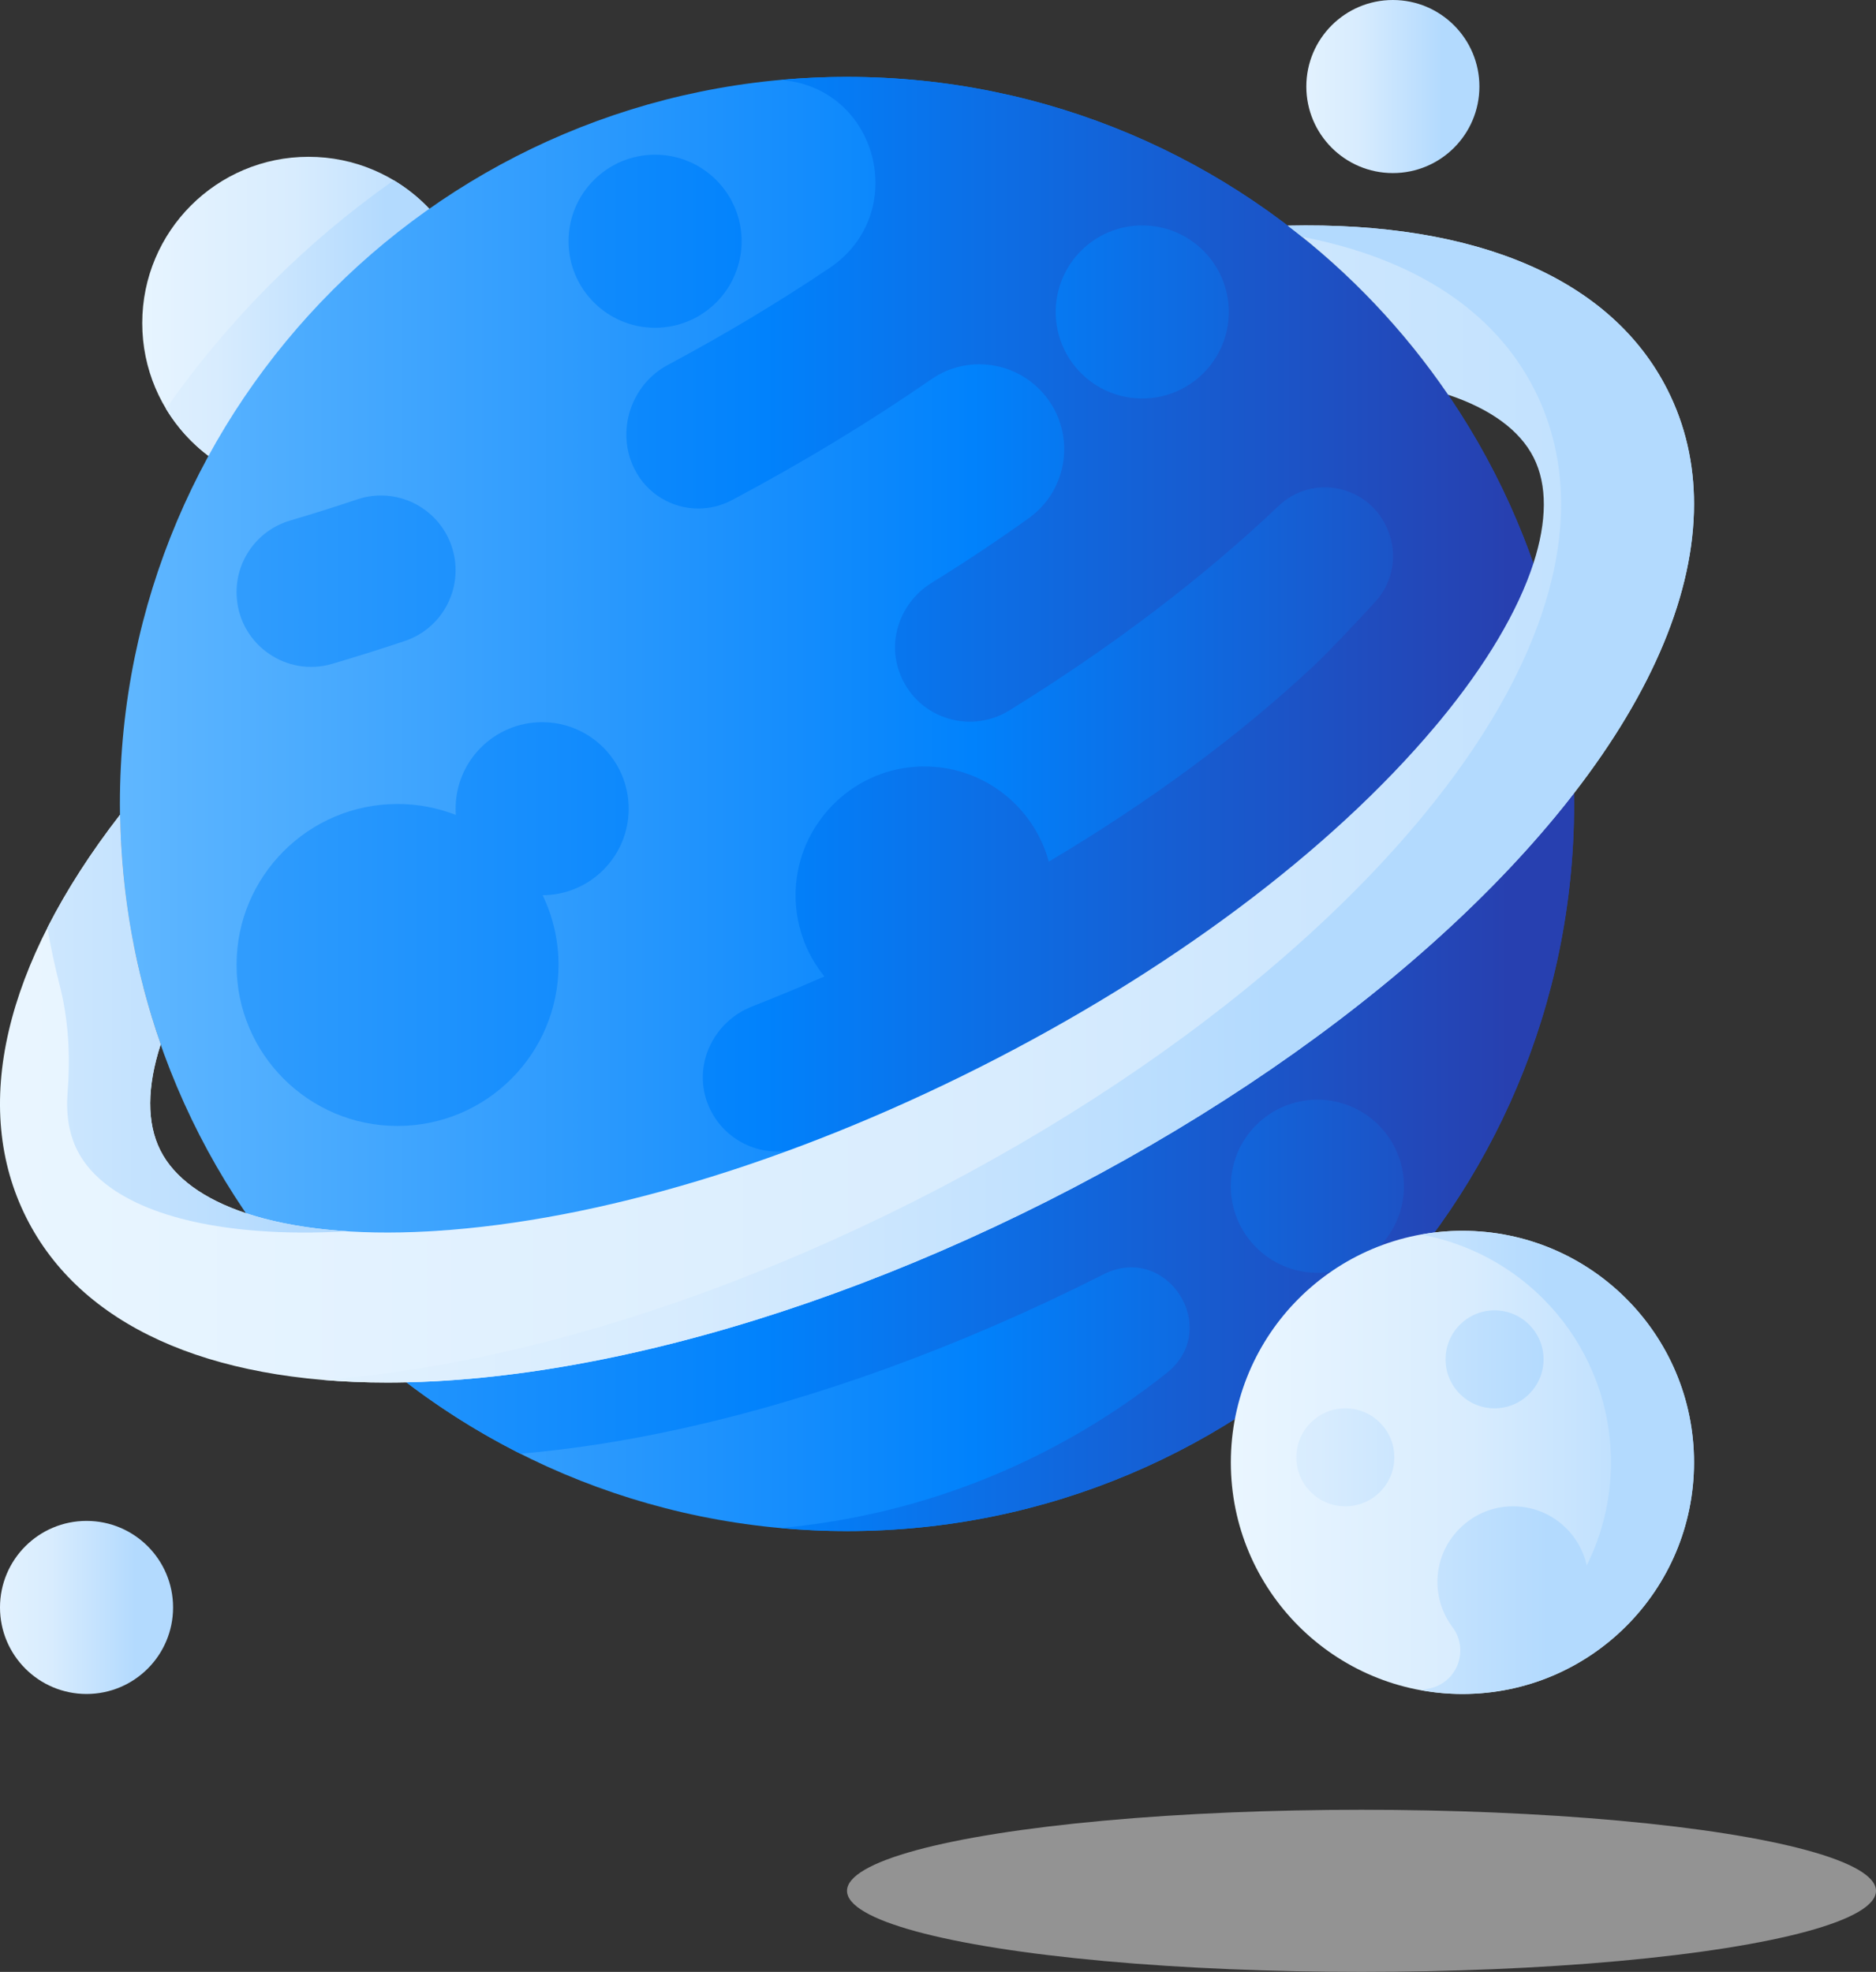 <svg width="567" height="596" viewBox="0 0 567 596" fill="none" xmlns="http://www.w3.org/2000/svg">
<rect x="0" y="0" width="567" height="596" fill="#333333" stroke="none"/>
<g id="uranus2">
<g id="full">
<g id="back-moons">
<g id="Group">
<path id="Vector" d="M93.255 147.918C121.015 147.918 143.518 125.414 143.518 97.654C143.518 69.895 121.015 47.391 93.255 47.391C65.496 47.391 42.992 69.895 42.992 97.654C42.992 125.414 65.496 147.918 93.255 147.918Z" fill="url(#paint0_linear)"/>
<path id="Vector_2" d="M50.167 123.542C68.931 96.724 92.251 73.332 119.013 54.492C133.688 63.269 143.518 79.311 143.518 97.654C143.518 125.414 121.015 147.918 93.255 147.918C74.965 147.918 58.96 138.146 50.167 123.542V123.542Z" fill="url(#paint1_linear)"/>
</g>
<path id="Vector_3" d="M420.978 52.311C435.423 52.311 447.133 40.601 447.133 26.156C447.133 11.711 435.423 0.001 420.978 0.001C406.533 0.001 394.823 11.711 394.823 26.156C394.823 40.601 406.533 52.311 420.978 52.311Z" fill="url(#paint2_linear)"/>
</g>
<g id="planet">
<path id="Vector_4" d="M256.001 462.762C377.371 462.762 475.762 364.371 475.762 243.001C475.762 121.63 377.371 23.239 256.001 23.239C134.63 23.239 36.239 121.63 36.239 243.001C36.239 364.371 134.63 462.762 256.001 462.762Z" fill="url(#paint3_linear)"/>
<g id="Group_2">
<path id="Vector_5" d="M100.396 200.648C107.675 198.511 114.994 196.208 122.338 193.742C134.253 189.743 140.581 176.744 136.423 164.883L136.42 164.874C132.341 153.239 119.667 147.005 107.981 150.935C101.192 153.218 94.435 155.348 87.722 157.322C77.423 160.351 70.666 170.184 71.572 180.882C72.775 195.098 86.707 204.668 100.396 200.648V200.648Z" fill="url(#paint4_linear)"/>
<path id="Vector_6" d="M168.805 291.661C168.805 284.109 167.084 276.96 164.015 270.583C178.387 270.497 190.012 258.823 190.012 244.432C190.012 229.987 178.301 218.276 163.857 218.276C149.412 218.276 137.702 229.987 137.702 244.432C137.702 245.064 137.732 245.689 137.776 246.309C132.309 244.183 126.368 243.004 120.149 243.004C93.276 243.004 71.491 264.789 71.491 291.661C71.491 318.534 93.276 340.318 120.149 340.318C147.021 340.317 168.805 318.533 168.805 291.661V291.661Z" fill="url(#paint5_linear)"/>
<path id="Vector_7" d="M197.989 99.067C212.434 99.067 224.144 87.356 224.144 72.911C224.144 58.466 212.434 46.756 197.989 46.756C183.544 46.756 171.834 58.466 171.834 72.911C171.834 87.356 183.544 99.067 197.989 99.067Z" fill="url(#paint6_linear)"/>
<path id="Vector_8" d="M256 23.242C249.224 23.242 242.528 23.564 235.912 24.166C265.477 26.345 275.145 64.544 250.78 80.958C235.49 91.248 219.096 101.086 201.829 110.312C190.635 116.296 186.078 130.391 191.75 141.735C195.555 149.345 203.154 153.702 211.065 153.702C214.488 153.702 217.982 152.879 221.235 151.152C242.608 139.808 262.817 127.54 281.51 114.619C292.342 107.12 307.12 109.168 315.603 119.237C319.679 124.066 321.647 129.929 321.647 135.742C321.647 143.703 317.962 151.584 310.935 156.623C301.599 163.309 291.8 169.835 281.59 176.15C272.525 181.751 268.208 192.855 271.732 202.904C276.651 216.919 292.915 222.229 305.052 214.73C335.902 195.656 363.49 174.734 386.45 152.909C396.86 143.01 413.947 146.745 419.378 160.047C419.429 160.177 419.489 160.318 419.539 160.448C422.501 167.747 420.985 176.109 415.654 181.902C409.44 188.658 401.478 197.101 397.362 200.966C375.015 221.988 347.729 242.157 316.979 260.439C312.3 243.071 295.906 230.502 276.792 231.737C256.994 233.032 241.173 249.375 240.48 269.203C240.139 279.041 243.462 288.107 249.174 295.134C241.885 298.316 234.587 301.348 227.298 304.209C215.934 308.667 209.65 321.206 213.595 332.751C217.771 344.949 231.244 351.163 243.18 346.495C254.525 342.067 265.869 337.269 277.183 332.118C339.828 303.547 395.033 266.813 435.029 227.369C435.401 232.53 435.582 237.75 435.582 243.001C435.582 248.171 435.401 253.291 435.05 258.36C403.928 290.145 361.171 320.433 312.2 345.139C255.017 373.982 196.739 391.52 147.758 394.633C146.965 394.683 146.172 394.733 145.379 394.773C124.507 395.918 106.517 394.201 92.643 389.984C110.844 410.203 132.739 427.019 157.275 439.377C172.705 438.062 188.808 435.562 205.373 431.928C246.273 422.963 289.913 407.171 332.63 385.617C332.931 385.467 333.232 385.316 333.533 385.166C352.708 375.448 369.453 401.57 352.638 414.972C320.01 440.953 279.834 457.859 235.912 461.835C242.528 462.437 249.224 462.759 256 462.759C377.374 462.759 475.758 364.374 475.758 243.001C475.758 121.627 377.374 23.242 256 23.242V23.242ZM345.229 120.442C330.782 120.442 319.077 108.736 319.077 94.29C319.077 79.844 330.782 68.138 345.229 68.138C359.675 68.138 371.391 79.844 371.391 94.29C371.391 108.736 359.675 120.442 345.229 120.442ZM398.166 384.694C383.719 384.694 372.003 372.988 372.003 358.542C372.003 344.095 383.719 332.379 398.166 332.379C412.612 332.379 424.318 344.095 424.318 358.542C424.318 372.988 412.612 384.694 398.166 384.694Z" fill="url(#paint7_linear)"/>
</g>
<path id="Vector_9" d="M503.999 117.862C487.123 84.401 446.534 66.923 389.211 68.198C407.964 82.514 424.348 99.781 437.67 119.308C450.359 123.534 459.324 129.969 463.521 138.282C467.717 146.584 467.567 157.597 463.45 170.297C458.832 184.512 449.245 200.836 435.18 217.852C434.678 218.455 434.176 219.057 433.664 219.659C402.061 257.226 353.33 293.688 296.137 322.551C238.954 351.394 180.676 368.932 131.695 372.044C130.902 372.095 130.109 372.145 129.316 372.185C107.3 373.39 88.487 371.412 74.331 366.683C61.642 362.457 52.677 356.022 48.48 347.709C44.284 339.407 44.434 328.404 48.551 315.704C40.921 293.919 36.624 270.568 36.273 246.263C1.166 291.62 -8.894 334.668 8.002 368.139C24.306 400.465 62.736 417.873 116.998 417.873C118.905 417.873 120.833 417.853 122.79 417.803C125.742 417.743 128.744 417.622 131.786 417.462C150.027 416.468 169.342 413.717 189.31 409.34C230.21 400.375 273.85 384.583 316.567 363.029C359.274 341.475 397.905 315.755 429.418 288.187C444.808 274.724 458.501 260.82 470.137 246.735C472.074 244.396 473.941 242.067 475.728 239.738C499.712 208.757 512 178.86 512 152.347C512 140.039 509.35 128.473 503.999 117.862V117.862Z" fill="url(#paint8_linear)"/>
<path id="Vector_10" d="M512 152.347C512 178.86 499.712 208.757 475.728 239.738C473.941 242.067 472.074 244.396 470.137 246.735C458.501 260.82 444.808 274.724 429.418 288.187C397.905 315.755 359.274 341.475 316.567 363.029C273.85 384.583 230.21 400.375 189.31 409.34C169.342 413.717 150.027 416.468 131.786 417.462C128.744 417.622 125.742 417.743 122.79 417.803C120.833 417.853 118.905 417.873 116.998 417.873C110.262 417.873 103.766 417.602 97.522 417.07C104.509 416.548 111.647 415.785 118.915 414.771C128.774 413.406 138.873 411.589 149.133 409.34C190.033 400.375 233.673 384.583 276.39 363.029C319.097 341.475 357.728 315.755 389.241 288.187C404.631 274.724 418.324 260.82 429.96 246.735C448.442 224.368 460.911 202.472 467.155 181.902C470.257 171.692 471.823 161.803 471.823 152.347C471.823 140.039 469.173 128.473 463.822 117.862C451.725 93.878 427.43 78.107 393.517 71.571C392.102 70.427 390.666 69.302 389.211 68.198C446.534 66.923 487.123 84.401 503.999 117.862C509.35 128.473 512 140.039 512 152.347V152.347Z" fill="url(#paint9_linear)"/>
<path id="Vector_11" d="M74.322 366.683C61.633 362.457 52.668 356.022 48.481 347.709C44.285 339.407 44.435 328.404 48.552 315.704C44.95 305.425 42.099 294.811 40.055 283.9C37.756 271.68 36.459 259.106 36.274 246.263C27.309 257.845 19.988 269.276 14.321 280.436C15.322 286.268 16.557 292.021 18.012 297.685C20.724 308.239 21.302 319.182 20.436 330.044C19.9 336.763 20.848 342.725 23.363 347.708C30.27 361.382 50.047 369.955 78.087 372.033C86.349 372.656 95.314 372.706 104.881 372.154C104.881 372.144 104.881 372.144 104.881 372.144C93.205 371.402 82.905 369.545 74.322 366.683V366.683Z" fill="url(#paint10_linear)"/>
</g>
<g id="front-moons">
<g id="Group_3">
<path id="Vector_12" d="M442.003 511.999C480.661 511.999 511.999 480.661 511.999 442.003C511.999 403.345 480.661 372.006 442.003 372.006C403.345 372.006 372.006 403.345 372.006 442.003C372.006 480.661 403.345 511.999 442.003 511.999Z" fill="url(#paint11_linear)"/>
<g id="Group_4">
<path id="Vector_13" d="M442.004 372.006C437.716 372.006 433.525 372.413 429.449 373.151C462.112 379.07 486.891 407.633 486.891 442.003C486.891 453.196 484.249 463.766 479.576 473.145C477.208 462.484 467.394 454.624 455.868 455.321C444.667 455.997 435.449 464.995 434.528 476.179C434.044 482.054 435.784 487.511 439 491.8C444.105 498.61 440.523 508.439 432.218 510.294C431.302 510.499 430.378 510.686 429.45 510.855C433.525 511.593 437.716 511.999 442.005 511.999C480.663 511.999 512.001 480.661 512.001 442.003C512.001 403.345 480.661 372.006 442.004 372.006V372.006Z" fill="url(#paint12_linear)"/>
<path id="Vector_14" d="M406.61 455.279C414.788 455.279 421.417 448.649 421.417 440.471C421.417 432.293 414.788 425.663 406.61 425.663C398.431 425.663 391.802 432.293 391.802 440.471C391.802 448.649 398.431 455.279 406.61 455.279Z" fill="url(#paint13_linear)"/>
<path id="Vector_15" d="M451.71 425.663C459.888 425.663 466.517 419.033 466.517 410.855C466.517 402.677 459.888 396.047 451.71 396.047C443.531 396.047 436.902 402.677 436.902 410.855C436.902 419.033 443.531 425.663 451.71 425.663Z" fill="url(#paint14_linear)"/>
</g>
</g>
<path id="Vector_16" d="M26.155 511.999C40.6 511.999 52.31 500.289 52.31 485.844C52.31 471.399 40.6 459.689 26.155 459.689C11.71 459.689 0 471.399 0 485.844C0 500.289 11.71 511.999 26.155 511.999Z" fill="url(#paint15_linear)"/>
</g>
<ellipse id="shadow" cx="411.5" cy="571.5" rx="155.5" ry="24.5" fill="#939393"/>
</g>
</g>
<defs>
<linearGradient id="paint0_linear" x1="31.848" y1="97.654" x2="141.073" y2="97.654" gradientUnits="userSpaceOnUse">
<stop stop-color="#EAF6FF"/>
<stop offset="0.521" stop-color="#D8ECFE"/>
<stop offset="1" stop-color="#B3DAFE"/>
</linearGradient>
<linearGradient id="paint1_linear" x1="9.762" y1="101.204" x2="116.866" y2="101.204" gradientUnits="userSpaceOnUse">
<stop stop-color="#EAF6FF"/>
<stop offset="0.521" stop-color="#D8ECFE"/>
<stop offset="1" stop-color="#B3DAFE"/>
</linearGradient>
<linearGradient id="paint2_linear" x1="382.613" y1="26.156" x2="435.83" y2="26.156" gradientUnits="userSpaceOnUse">
<stop stop-color="#EAF6FF"/>
<stop offset="0.521" stop-color="#D8ECFE"/>
<stop offset="1" stop-color="#B3DAFE"/>
</linearGradient>
<linearGradient id="paint3_linear" x1="36.24" y1="243.001" x2="475.762" y2="243.001" gradientUnits="userSpaceOnUse">
<stop stop-color="#60B7FF"/>
<stop offset="0.586" stop-color="#0182FC"/>
<stop offset="1" stop-color="#2740B0"/>
</linearGradient>
<linearGradient id="paint4_linear" x1="-87.006" y1="175.665" x2="456.133" y2="175.665" gradientUnits="userSpaceOnUse">
<stop stop-color="#60B7FF"/>
<stop offset="0.586" stop-color="#0182FC"/>
<stop offset="1" stop-color="#2740B0"/>
</linearGradient>
<linearGradient id="paint5_linear" x1="-87.006" y1="279.297" x2="456.133" y2="279.297" gradientUnits="userSpaceOnUse">
<stop stop-color="#60B7FF"/>
<stop offset="0.586" stop-color="#0182FC"/>
<stop offset="1" stop-color="#2740B0"/>
</linearGradient>
<linearGradient id="paint6_linear" x1="-87.006" y1="72.911" x2="456.133" y2="72.911" gradientUnits="userSpaceOnUse">
<stop stop-color="#60B7FF"/>
<stop offset="0.586" stop-color="#0182FC"/>
<stop offset="1" stop-color="#2740B0"/>
</linearGradient>
<linearGradient id="paint7_linear" x1="-87" y1="243.001" x2="456.13" y2="243.001" gradientUnits="userSpaceOnUse">
<stop stop-color="#60B7FF"/>
<stop offset="0.586" stop-color="#0182FC"/>
<stop offset="1" stop-color="#2740B0"/>
</linearGradient>
<linearGradient id="paint8_linear" x1="-13.924" y1="243.003" x2="596.33" y2="243.003" gradientUnits="userSpaceOnUse">
<stop stop-color="#EAF6FF"/>
<stop offset="0.521" stop-color="#D8ECFE"/>
<stop offset="1" stop-color="#B3DAFE"/>
</linearGradient>
<linearGradient id="paint9_linear" x1="-2.007" y1="243.003" x2="385.612" y2="243.003" gradientUnits="userSpaceOnUse">
<stop stop-color="#EAF6FF"/>
<stop offset="0.521" stop-color="#D8ECFE"/>
<stop offset="1" stop-color="#B3DAFE"/>
</linearGradient>
<linearGradient id="paint10_linear" x1="-131.512" y1="309.4" x2="89.735" y2="309.4" gradientUnits="userSpaceOnUse">
<stop stop-color="#EAF6FF"/>
<stop offset="0.521" stop-color="#D8ECFE"/>
<stop offset="1" stop-color="#B3DAFE"/>
</linearGradient>
<linearGradient id="paint11_linear" x1="372.006" y1="442.003" x2="512" y2="442.003" gradientUnits="userSpaceOnUse">
<stop stop-color="#EAF6FF"/>
<stop offset="0.521" stop-color="#D8ECFE"/>
<stop offset="1" stop-color="#B3DAFE"/>
</linearGradient>
<linearGradient id="paint12_linear" x1="323.263" y1="442.003" x2="467.915" y2="442.003" gradientUnits="userSpaceOnUse">
<stop stop-color="#EAF6FF"/>
<stop offset="0.521" stop-color="#D8ECFE"/>
<stop offset="1" stop-color="#B3DAFE"/>
</linearGradient>
<linearGradient id="paint13_linear" x1="323.263" y1="440.471" x2="467.915" y2="440.471" gradientUnits="userSpaceOnUse">
<stop stop-color="#EAF6FF"/>
<stop offset="0.521" stop-color="#D8ECFE"/>
<stop offset="1" stop-color="#B3DAFE"/>
</linearGradient>
<linearGradient id="paint14_linear" x1="323.263" y1="410.855" x2="467.915" y2="410.855" gradientUnits="userSpaceOnUse">
<stop stop-color="#EAF6FF"/>
<stop offset="0.521" stop-color="#D8ECFE"/>
<stop offset="1" stop-color="#B3DAFE"/>
</linearGradient>
<linearGradient id="paint15_linear" x1="-12.21" y1="485.844" x2="41.008" y2="485.844" gradientUnits="userSpaceOnUse">
<stop stop-color="#EAF6FF"/>
<stop offset="0.521" stop-color="#D8ECFE"/>
<stop offset="1" stop-color="#B3DAFE"/>
</linearGradient>
</defs>
</svg>
